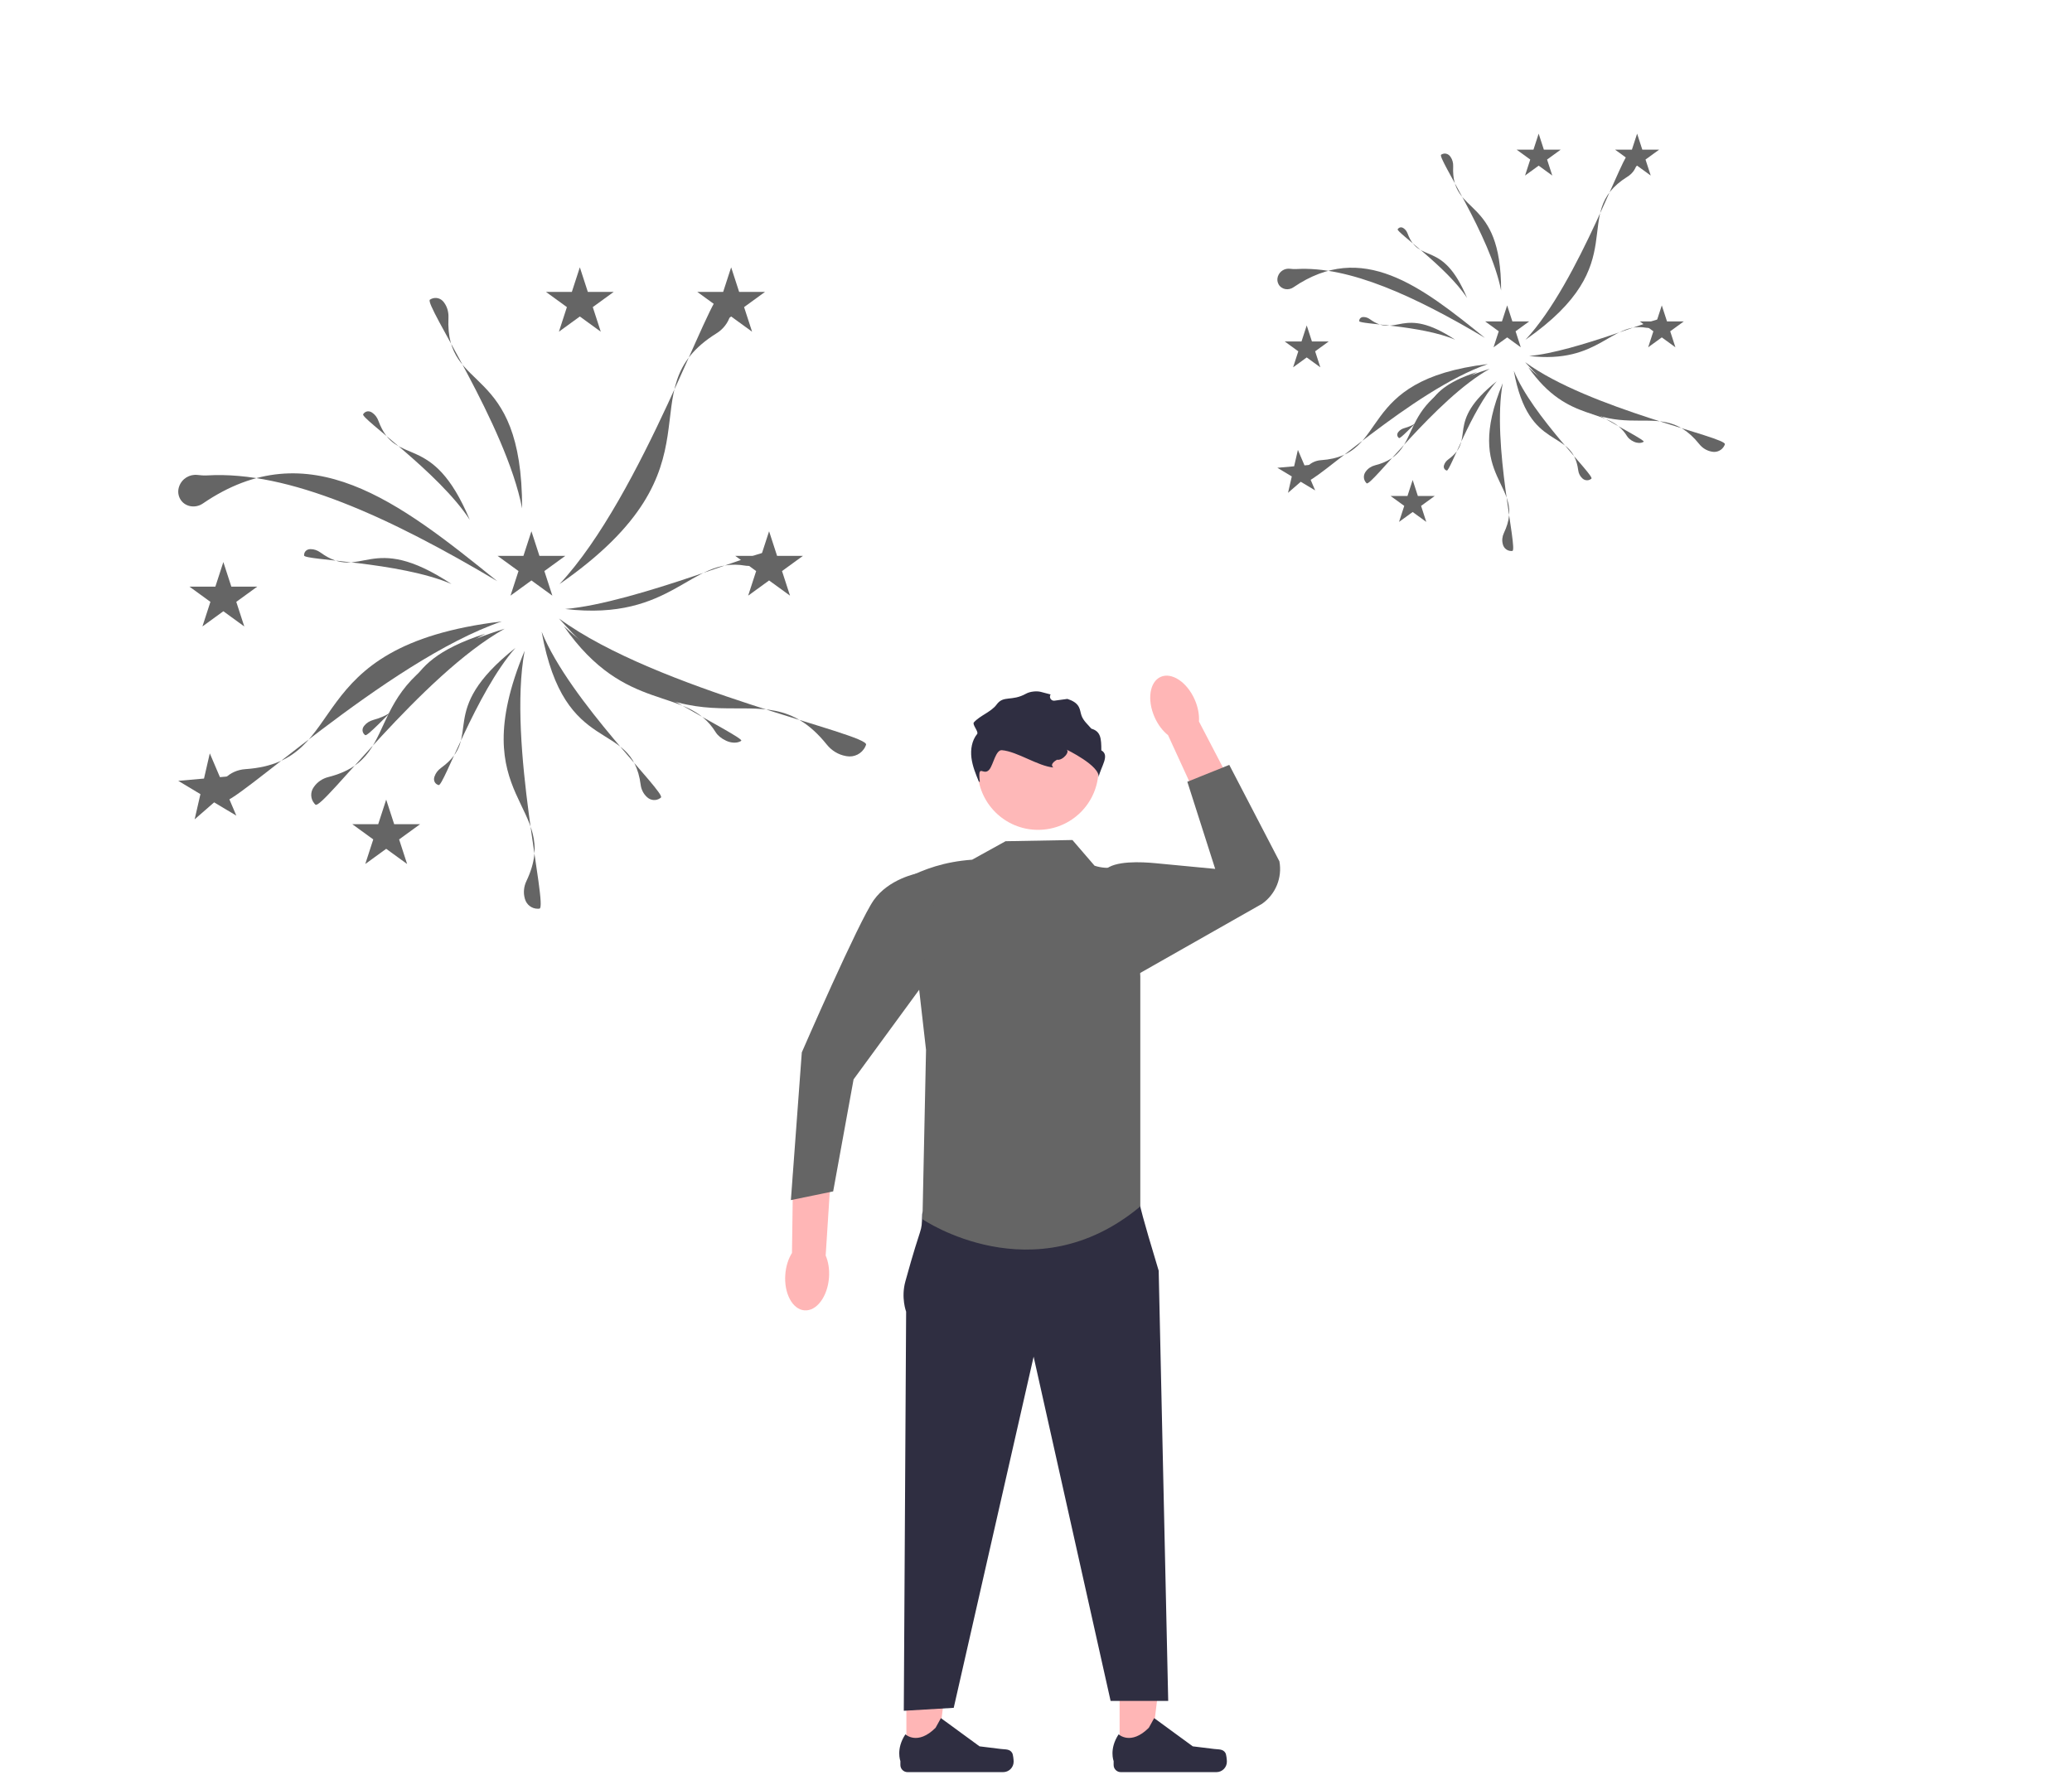 <svg width="279" height="239" viewBox="0 0 279 239" fill="none" xmlns="http://www.w3.org/2000/svg">
    <path d="M150.76 236.17L154.918 236.169L156.896 220.137L150.759 220.137L150.76 236.17Z" fill="#FFB6B6" />
    <path d="M165.005 236.076C165.134 236.294 165.202 236.997 165.202 237.251C165.202 238.03 164.571 238.661 163.791 238.661H150.916C150.384 238.661 149.953 238.23 149.953 237.699V237.163C149.953 237.163 149.316 235.552 150.627 233.567C150.627 233.567 152.257 235.121 154.693 232.687L155.411 231.386L160.609 235.187L163.491 235.542C164.121 235.619 164.68 235.53 165.005 236.076H165.005Z" fill="#2F2E41" />
    <path d="M122.047 236.17L126.204 236.169L128.182 220.137L122.046 220.137L122.047 236.17Z" fill="#FFB6B6" />
    <path d="M136.291 236.076C136.421 236.294 136.489 236.997 136.489 237.251C136.489 238.03 135.857 238.661 135.078 238.661H122.202C121.67 238.661 121.239 238.23 121.239 237.699V237.163C121.239 237.163 120.603 235.552 121.914 233.567C121.914 233.567 123.544 235.121 125.979 232.687L126.697 231.386L131.896 235.187L134.777 235.542C135.408 235.619 135.967 235.53 136.291 236.076H136.291Z" fill="#2F2E41" />
    <path d="M152.003 160.45L153.544 162.476C153.544 162.476 153.683 163.422 156.02 171.131L157.302 229.072H149.546L139.18 182.712L128.421 230.002L121.698 230.398L122.013 176.649C122.013 176.649 121.305 174.778 121.907 172.587C124.212 164.197 124.079 166.409 124.174 163.537C124.294 159.896 152.003 160.45 152.003 160.45Z" fill="#2F2E41" />
    <path d="M139.777 111.76C144.272 111.76 147.915 108.118 147.915 103.624C147.915 99.131 144.272 95.488 139.777 95.488C135.282 95.488 131.639 99.131 131.639 103.624C131.639 108.118 135.282 111.76 139.777 111.76Z" fill="#FEB8B8" />
    <path d="M135.401 113.291L130.898 115.78C127.141 116.051 124.446 117.051 122.052 118.256L124.693 141.4L124.212 164.197C124.212 164.197 139.186 174.453 153.545 162.476V131.5L152.871 119.181C152.792 117.745 151.521 116.631 150.095 116.819C149.28 116.927 148.342 116.906 147.384 116.587L144.404 113.129L135.401 113.291V113.291V113.291Z" fill="#656565" />
    <path d="M160.863 94.198C161.317 95.222 161.502 96.264 161.442 97.167L166.384 106.649L161.803 108.868L157.282 99.011C156.573 98.449 155.925 97.613 155.471 96.589C154.433 94.249 154.799 91.818 156.288 91.158C157.777 90.498 159.825 91.859 160.863 94.198V94.198Z" fill="#FFB6B6" />
    <path d="M147.384 116.587L148.748 117.21C149.998 115.866 153.767 116.077 155.595 116.252L163.629 117.018L159.877 105.283L165.525 103.011L172.274 115.996C172.682 118.199 171.767 120.437 169.931 121.723L152.712 131.499L150.71 118.108L147.384 116.587V116.587V116.587Z" fill="#656565" />
    <path d="M105.744 171.628C105.83 170.511 106.161 169.506 106.642 168.74L106.787 158.049L111.874 158.267L111.179 169.088C111.537 169.919 111.711 170.962 111.625 172.079C111.429 174.631 109.954 176.598 108.33 176.473C106.706 176.349 105.548 174.179 105.744 171.628L105.744 171.628L105.744 171.628Z" fill="#FFB6B6" />
    <path d="M125.821 121.18L123.484 117.631C123.484 117.631 119.672 118.358 117.647 121.232C115.621 124.106 107.965 141.729 107.965 141.729L106.495 161.623L112.189 160.45L114.937 145.363L123.772 133.292L125.821 121.18L125.821 121.18Z" fill="#656565" />
    <path d="M147.915 104.703C148.221 103.152 143.504 100.895 143.512 100.898C144.244 101.131 143.093 102.473 142.341 102.314C142.341 102.314 141.235 102.877 141.838 103.36C139.762 103.182 136.988 101.21 134.912 101.032C134.077 100.959 133.754 102.972 133.229 103.624C132.435 104.623 131.639 102.636 131.933 105.283H131.814C131.38 104.239 130.947 103.176 130.806 102.054C130.669 100.931 130.86 99.723 131.577 98.847C131.814 98.55 130.882 97.574 131.133 97.291C131.931 96.375 133.479 95.873 134.191 94.892C135.133 93.593 136.205 94.51 138.167 93.417C138.68 93.132 139.572 93.029 140.141 93.177L141.468 93.524C141.21 93.912 141.53 94.424 141.992 94.361L143.722 94.126C144.375 94.336 144.995 94.646 145.287 95.243C145.465 95.599 145.497 96.014 145.634 96.388C145.885 97.077 146.478 97.574 146.953 98.131C148.228 98.502 148.297 99.455 148.297 101.054C149.486 101.721 148.245 103.212 147.915 104.703V104.703L147.915 104.703Z" fill="#2F2E41" />
    <path d="M24.128 65.499C24.498 64.459 25.531 63.845 26.583 63.963C27.021 64.012 27.459 64.051 27.899 64.025C38.882 63.38 52.484 69.666 66.964 78.275C53.708 67.552 41.576 58.066 27.307 67.814C26.288 68.51 24.844 68.265 24.251 67.182C24.013 66.747 23.927 66.226 24.069 65.689C24.086 65.625 24.105 65.562 24.128 65.499H24.128V65.499V65.499Z" fill="#656565" />
    <path d="M97.373 39.778C98.278 40.355 98.65 41.452 98.349 42.431L98.315 42.541C98.012 43.523 97.354 44.348 96.481 44.891C83.994 52.663 98.452 62.609 75.341 78.664V78.664C86.532 66.692 95.737 38.966 97.136 39.645C97.216 39.684 97.295 39.729 97.373 39.778H97.373V39.778Z" fill="#656565" />
    <path d="M116.513 100.554C116.048 101.521 115.002 102.021 113.995 101.837L113.881 101.817C112.87 101.633 111.972 101.077 111.329 100.275C102.128 88.802 93.966 104.335 75.277 83.299H75.277C88.496 92.987 117.126 98.834 116.617 100.302C116.588 100.387 116.553 100.471 116.513 100.554V100.554H116.513V100.554Z" fill="#656565" />
    <path d="M99.695 99.837C99.216 100.103 98.443 100.065 97.819 99.777L97.749 99.744C97.123 99.455 96.638 99.049 96.364 98.605C92.442 92.253 84.299 96.375 75.922 84.333H75.922C82.789 90.881 100.407 99.317 99.808 99.764C99.774 99.79 99.736 99.814 99.695 99.837V99.837Z" fill="#656565" />
    <path d="M103.475 74.498C103.356 75.033 102.816 75.587 102.186 75.863L102.115 75.894C101.483 76.171 100.858 76.265 100.344 76.176C92.987 74.901 90.676 83.729 76.105 82.017H76.105C85.561 81.217 103.557 73.621 103.495 74.365C103.491 74.408 103.485 74.452 103.475 74.498H103.475Z" fill="#656565" />
    <path d="M29.843 107.681C29.315 106.747 29.501 105.603 30.227 104.881L30.309 104.799C31.037 104.074 32.006 103.655 33.032 103.585C47.707 102.586 39.614 87.017 67.559 83.692V83.692C52.055 89.009 30.905 109.166 29.99 107.909C29.937 107.837 29.888 107.761 29.843 107.681V107.681V107.681Z" fill="#656565" />
    <path d="M88.862 107.513C88.319 107.875 87.622 107.803 87.159 107.381L87.106 107.334C86.641 106.91 86.351 106.327 86.269 105.695C85.097 96.654 76.024 102.249 72.936 85.086H72.936C76.742 94.477 89.716 106.8 88.994 107.413C88.952 107.449 88.908 107.482 88.862 107.513H88.862Z" fill="#656565" />
    <path d="M72.425 122.384C71.594 122.391 70.894 121.832 70.684 121.065L70.66 120.979C70.449 120.209 70.536 119.391 70.88 118.666C75.806 108.295 62.221 107.927 70.643 87.642H70.643C68.311 100.207 73.832 122.221 72.635 122.37C72.566 122.379 72.496 122.383 72.425 122.384H72.425Z" fill="#656565" />
    <path d="M42.328 108.211C41.792 107.575 41.776 106.68 42.233 106.029L42.285 105.955C42.743 105.302 43.429 104.847 44.206 104.65C55.337 101.826 46.955 91.132 67.953 84.676V84.676C56.786 90.896 43.35 109.19 42.472 108.364C42.422 108.316 42.374 108.265 42.328 108.211H42.328Z" fill="#656565" />
    <path d="M49.081 98.926C48.743 98.61 48.733 98.134 49.024 97.768L49.057 97.727C49.348 97.36 49.783 97.09 50.276 96.953C57.334 94.99 52.033 89.641 65.35 85.336C58.265 89.109 49.728 99.406 49.173 99.002C49.141 98.979 49.11 98.954 49.081 98.926V98.926Z" fill="#656565" />
    <path d="M58.952 105.693C58.524 105.515 58.348 105.073 58.491 104.629L58.508 104.579C58.651 104.133 58.964 103.727 59.377 103.425C65.295 99.107 58.452 95.962 69.405 87.253C64.099 93.275 59.727 105.914 59.065 105.731C59.026 105.721 58.989 105.708 58.952 105.693V105.693Z" fill="#656565" />
    <path d="M30.075 75.696L31.151 79.008H34.635L31.816 81.055L32.893 84.367L30.075 82.32L27.257 84.367L28.333 81.055L25.515 79.008H28.998L30.075 75.696Z" fill="#656565" />
    <path d="M78.077 36L79.153 39.312H82.637L79.819 41.359L80.895 44.671L78.077 42.624L75.259 44.671L76.335 41.359L73.517 39.312H77.001L78.077 36Z" fill="#656565" />
    <path d="M103.56 71.548L104.636 74.86H108.119L105.301 76.907L106.378 80.219L103.56 78.172L100.742 80.219L101.818 76.907L99 74.86H102.483L103.56 71.548Z" fill="#656565" />
    <path d="M52.002 107.689L53.078 111.001H56.562L53.743 113.048L54.82 116.36L52.002 114.313L49.184 116.36L50.26 113.048L47.442 111.001H50.925L52.002 107.689Z" fill="#656565" />
    <path d="M71.558 71.548L72.635 74.86H76.118L73.3 76.907L74.376 80.219L71.558 78.172L68.74 80.219L69.817 76.907L66.998 74.86H70.482L71.558 71.548Z" fill="#656565" />
    <path d="M98.452 36L99.528 39.312H103.011L100.193 41.359L101.27 44.671L98.452 42.624L95.633 44.671L96.71 41.359L93.892 39.312H97.375L98.452 36Z" fill="#656565" />
    <path d="M28.249 101.458L29.614 104.662L33.084 104.354L30.458 106.642L31.823 109.846L28.835 108.056L26.209 110.344L26.988 106.95L24 105.16L27.47 104.852L28.249 101.458Z" fill="#656565" />
    <path d="M58.048 40.267C58.676 39.958 59.382 40.166 59.782 40.726L59.827 40.79C60.229 41.352 60.42 42.063 60.386 42.791C59.907 53.202 70.323 48.548 70.306 68.469H70.306C68.129 57.183 57.032 40.916 57.893 40.355C57.943 40.323 57.994 40.293 58.048 40.267H58.048Z" fill="#656565" />
    <path d="M48.964 55.699C49.243 55.351 49.7 55.303 50.073 55.549L50.115 55.576C50.49 55.822 50.783 56.213 50.952 56.67C53.374 63.206 58.114 57.734 63.262 70.016C59.097 63.604 48.553 56.352 48.899 55.792C48.919 55.76 48.94 55.729 48.964 55.699L48.964 55.699Z" fill="#656565" />
    <path d="M40.947 74.698C40.985 74.254 41.338 73.96 41.785 73.956L41.835 73.956C42.283 73.952 42.744 74.114 43.139 74.4C48.787 78.486 49.684 71.303 60.793 78.65C53.766 75.636 40.968 75.469 40.944 74.811C40.943 74.773 40.943 74.735 40.947 74.698H40.947Z" fill="#656565" />
    <path d="M172.083 37.193C172.324 36.516 172.996 36.117 173.681 36.194C173.966 36.226 174.251 36.251 174.537 36.234C181.683 35.814 190.533 39.904 199.954 45.506C191.329 38.529 183.436 32.357 174.152 38.7C173.489 39.153 172.549 38.993 172.163 38.288C172.008 38.005 171.952 37.666 172.045 37.316C172.056 37.275 172.068 37.234 172.083 37.193L172.083 37.193Z" fill="#656565" />
    <path d="M219.739 20.458C220.328 20.834 220.571 21.547 220.374 22.184L220.352 22.256C220.155 22.895 219.727 23.431 219.159 23.785C211.034 28.841 220.441 35.313 205.404 45.759C212.686 37.969 218.675 19.93 219.585 20.372C219.637 20.397 219.689 20.426 219.739 20.458Z" fill="#656565" />
    <path d="M232.193 60.001C231.89 60.63 231.209 60.956 230.554 60.836L230.48 60.823C229.822 60.703 229.238 60.342 228.82 59.82C222.833 52.355 217.522 62.461 205.363 48.774H205.363C213.964 55.078 232.591 58.882 232.26 59.838C232.241 59.893 232.219 59.947 232.193 60.001L232.193 60.001Z" fill="#656565" />
    <path d="M221.25 59.535C220.938 59.708 220.436 59.683 220.03 59.496L219.984 59.474C219.576 59.286 219.261 59.022 219.083 58.733C216.531 54.6 211.233 57.282 205.782 49.447C210.25 53.708 221.713 59.196 221.324 59.487C221.301 59.504 221.277 59.52 221.25 59.535V59.535Z" fill="#656565" />
    <path d="M223.709 43.048C223.632 43.397 223.281 43.757 222.871 43.936L222.825 43.957C222.414 44.137 222.007 44.198 221.672 44.14C216.885 43.31 215.382 49.054 205.901 47.941C212.054 47.42 223.763 42.478 223.722 42.962C223.72 42.99 223.716 43.019 223.709 43.048Z" fill="#656565" />
    <path d="M175.802 64.638C175.458 64.03 175.579 63.286 176.052 62.817L176.105 62.764C176.579 62.292 177.209 62.019 177.876 61.974C187.425 61.323 182.159 51.194 200.342 49.031C190.254 52.489 176.493 65.605 175.897 64.787C175.863 64.74 175.831 64.69 175.802 64.638V64.638Z" fill="#656565" />
    <path d="M214.201 64.529C213.848 64.765 213.395 64.718 213.093 64.443L213.059 64.412C212.756 64.137 212.568 63.757 212.514 63.346C211.752 57.464 205.849 61.104 203.839 49.937C206.316 56.047 214.757 64.065 214.287 64.464C214.26 64.487 214.232 64.509 214.201 64.529L214.201 64.529Z" fill="#656565" />
    <path d="M203.507 74.205C202.966 74.209 202.511 73.846 202.374 73.347L202.359 73.29C202.222 72.79 202.278 72.257 202.502 71.786C205.707 65.038 196.868 64.799 202.348 51.6C200.831 59.776 204.422 74.099 203.644 74.196C203.599 74.201 203.553 74.204 203.507 74.205V74.205Z" fill="#656565" />
    <path d="M183.925 64.983C183.576 64.569 183.566 63.987 183.863 63.563L183.897 63.516C184.195 63.09 184.641 62.795 185.147 62.666C192.389 60.829 186.935 53.871 200.597 49.67C193.332 53.718 184.59 65.62 184.019 65.083C183.986 65.052 183.954 65.019 183.925 64.983V64.983Z" fill="#656565" />
    <path d="M188.319 58.942C188.098 58.736 188.093 58.427 188.281 58.189L188.303 58.162C188.492 57.923 188.775 57.747 189.096 57.658C193.689 56.381 190.24 52.901 198.904 50.1C194.294 52.555 188.74 59.254 188.378 58.992C188.358 58.976 188.338 58.96 188.319 58.942Z" fill="#656565" />
    <path d="M194.741 63.345C194.463 63.229 194.348 62.941 194.441 62.652L194.452 62.62C194.545 62.33 194.749 62.066 195.018 61.869C198.868 59.06 194.416 57.014 201.542 51.347C198.09 55.265 195.245 63.489 194.814 63.37C194.79 63.363 194.765 63.355 194.741 63.345Z" fill="#656565" />
    <path d="M175.953 43.828L176.653 45.983H178.919L177.086 47.314L177.786 49.469L175.953 48.137L174.119 49.469L174.819 47.314L172.986 45.983H175.252L175.953 43.828Z" fill="#656565" />
    <path d="M207.185 18L207.885 20.155H210.151L208.318 21.487L209.018 23.642L207.185 22.31L205.351 23.642L206.051 21.487L204.218 20.155H206.484L207.185 18Z" fill="#656565" />
    <path d="M223.765 41.129L224.465 43.284H226.731L224.898 44.616L225.598 46.771L223.765 45.439L221.931 46.771L222.631 44.616L220.798 43.284H223.064L223.765 41.129Z" fill="#656565" />
    <path d="M190.219 64.644L190.919 66.799H193.186L191.352 68.13L192.052 70.285L190.219 68.954L188.385 70.285L189.086 68.13L187.252 66.799H189.519L190.219 64.644Z" fill="#656565" />
    <path d="M202.943 41.129L203.644 43.284H205.91L204.077 44.616L204.777 46.771L202.943 45.439L201.11 46.771L201.81 44.616L199.977 43.284H202.243L202.943 41.129Z" fill="#656565" />
    <path d="M220.441 18L221.141 20.155H223.408L221.574 21.487L222.275 23.642L220.441 22.31L218.608 23.642L219.308 21.487L217.474 20.155H219.741L220.441 18Z" fill="#656565" />
    <path d="M174.765 60.59L175.653 62.674L177.91 62.474L176.202 63.962L177.09 66.047L175.146 64.882L173.437 66.371L173.944 64.163L172 62.998L174.258 62.798L174.765 60.59Z" fill="#656565" />
    <path d="M194.153 20.776C194.562 20.575 195.021 20.711 195.281 21.075L195.311 21.116C195.572 21.482 195.696 21.945 195.674 22.418C195.363 29.192 202.14 26.164 202.128 39.126C200.712 31.782 193.492 21.198 194.052 20.834C194.084 20.812 194.118 20.793 194.153 20.776V20.776Z" fill="#656565" />
    <path d="M188.243 30.817C188.424 30.591 188.721 30.559 188.964 30.719L188.992 30.737C189.235 30.897 189.426 31.151 189.536 31.449C191.112 35.701 194.196 32.141 197.545 40.132C194.836 35.96 187.975 31.242 188.2 30.877C188.213 30.856 188.227 30.836 188.243 30.817L188.243 30.817Z" fill="#656565" />
    <path d="M183.026 43.178C183.051 42.889 183.281 42.698 183.571 42.696L183.604 42.696C183.896 42.693 184.196 42.798 184.453 42.984C188.127 45.643 188.711 40.97 195.939 45.75C191.367 43.789 183.04 43.68 183.024 43.252C183.023 43.227 183.024 43.203 183.026 43.178V43.178Z" fill="#656565" />
</svg>
    